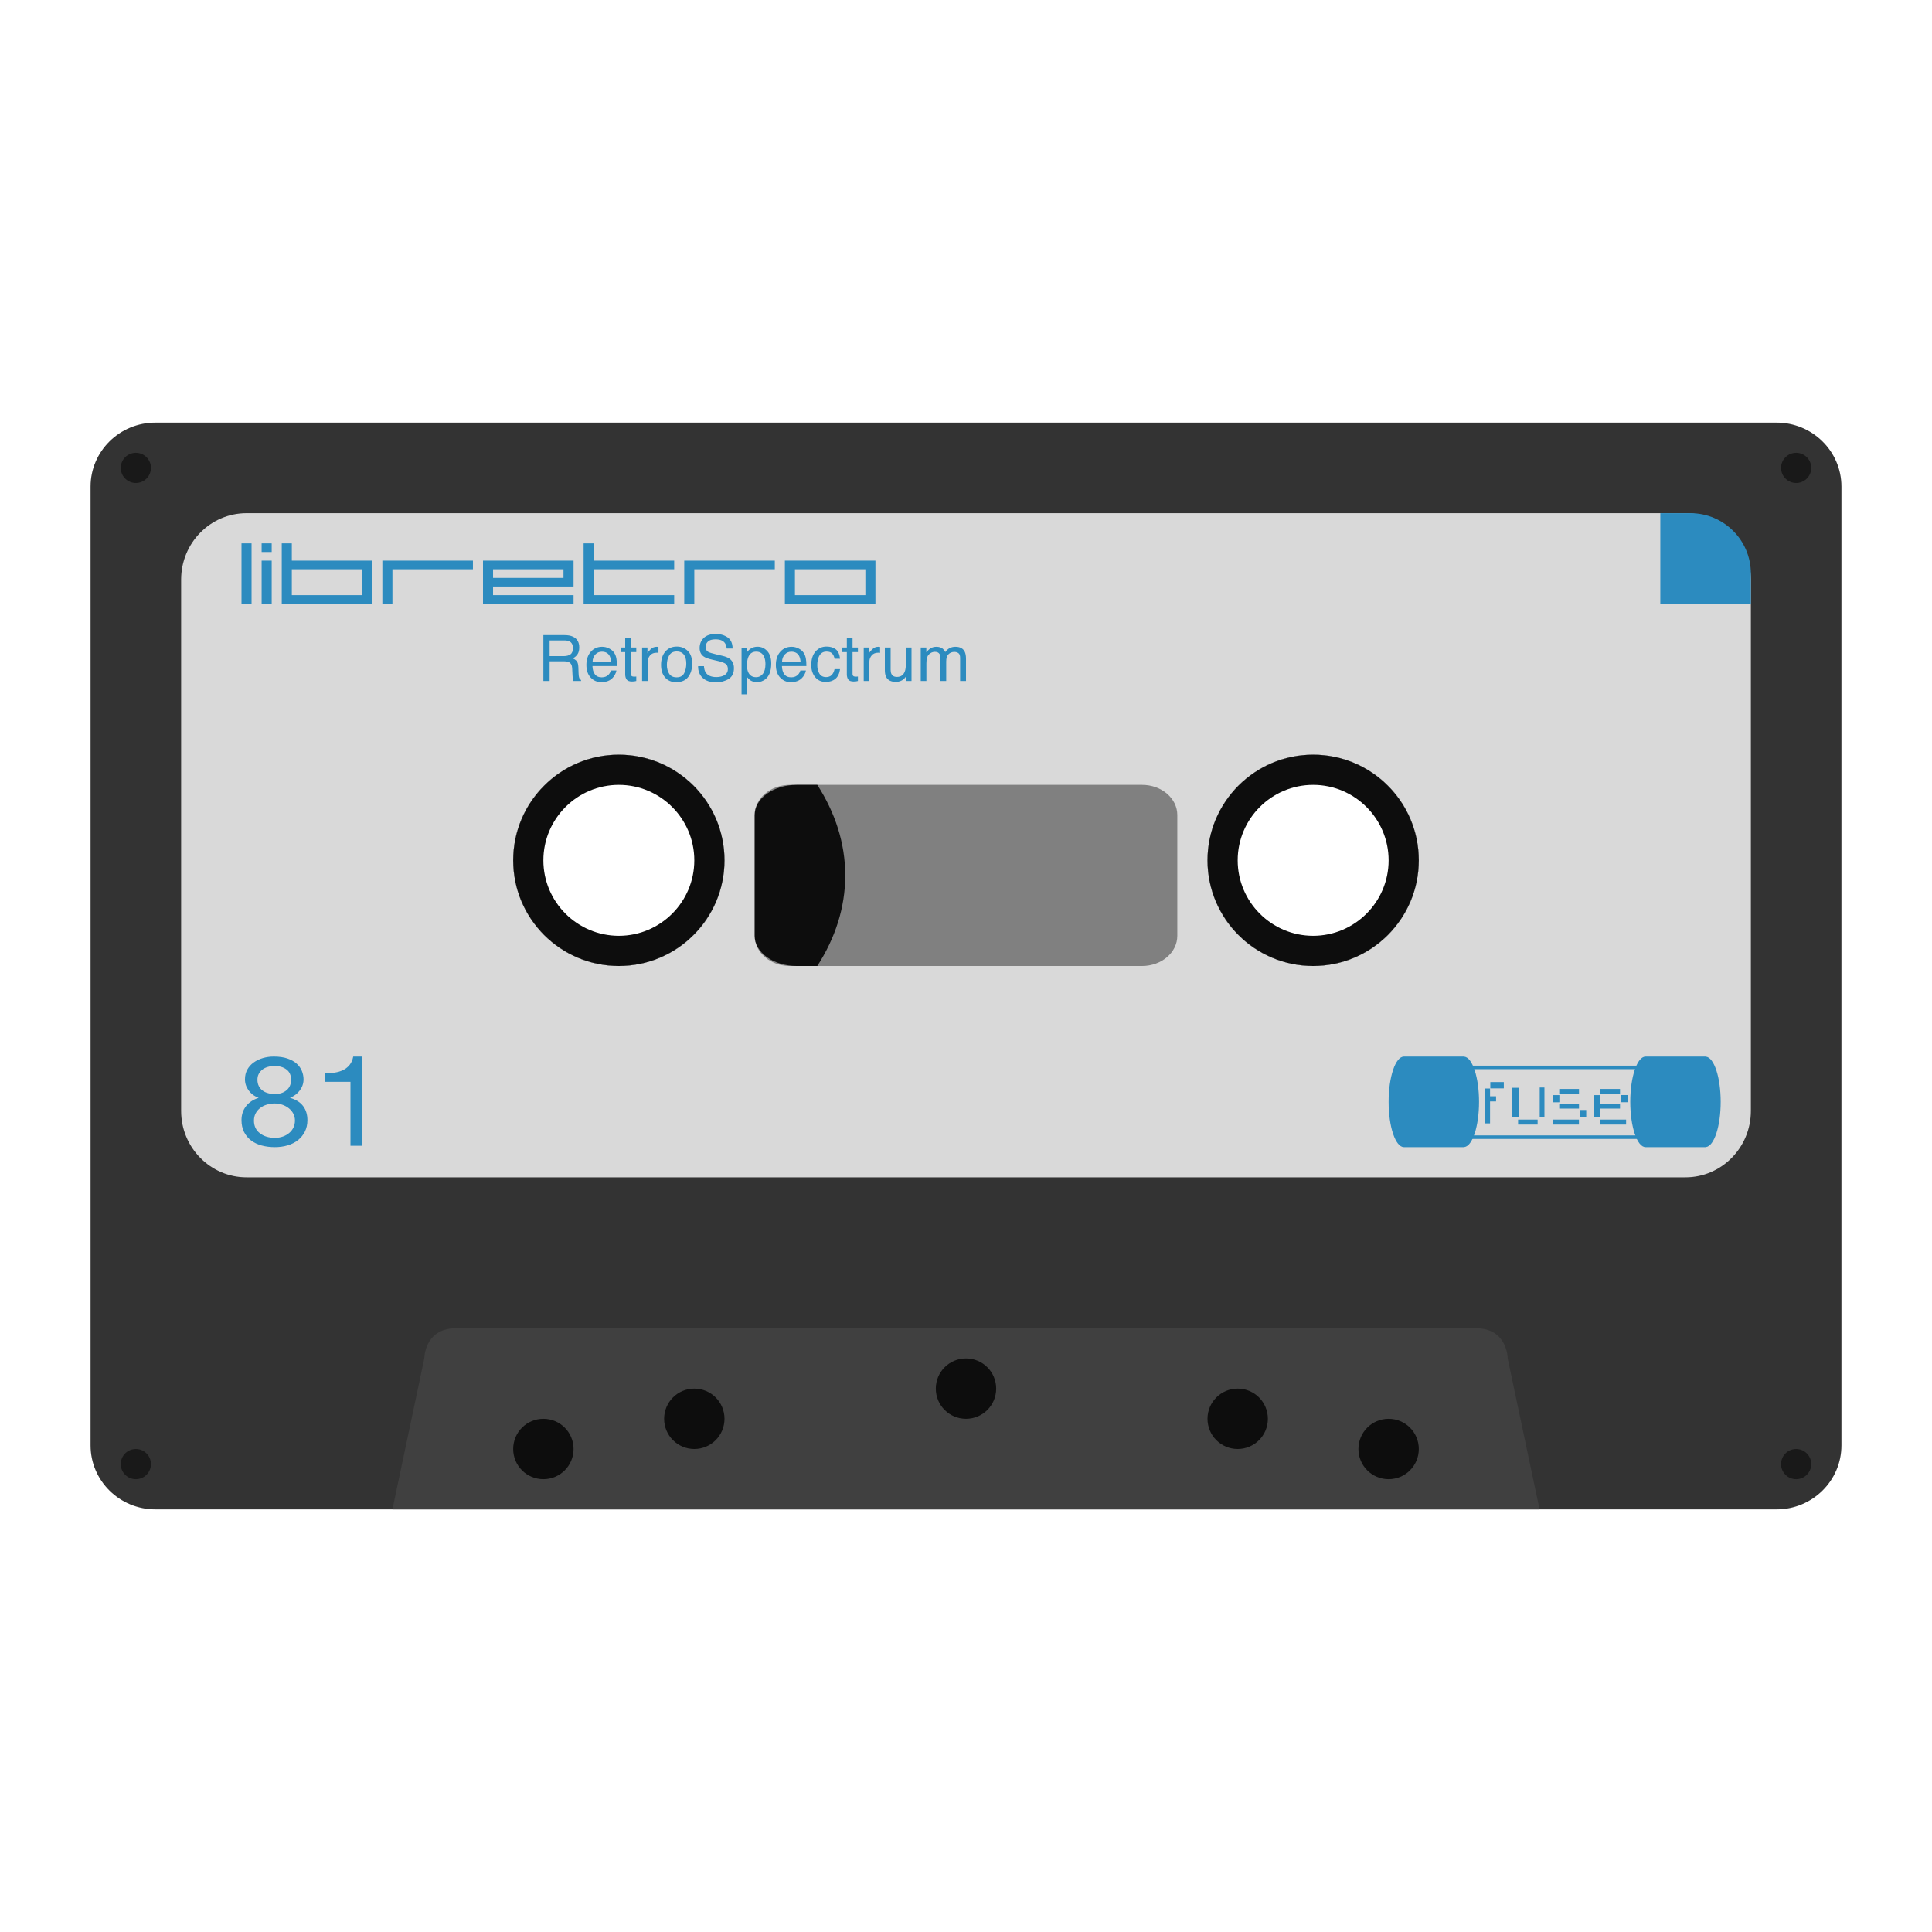 <?xml version="1.0" encoding="UTF-8" standalone="no"?>
<svg
   xmlns:dc="http://purl.org/dc/elements/1.1/"
   xmlns:cc="http://creativecommons.org/ns#"
   xmlns:rdf="http://www.w3.org/1999/02/22-rdf-syntax-ns#"
   xmlns:svg="http://www.w3.org/2000/svg"
   xmlns="http://www.w3.org/2000/svg"
   viewBox="0 0 320 320"
   height="320"
   width="320"
   xml:space="preserve"
   version="1.1"
   id="svg2"><defs
     id="defs6"><clipPath
       id="clipPath16"
       clipPathUnits="userSpaceOnUse"><path
         id="path18"
         d="M 0,256 256,256 256,0 0,0 0,256 Z" /></clipPath><clipPath
       id="clipPath24"
       clipPathUnits="userSpaceOnUse"><path
         id="path26"
         d="M 4,208 252,208 252,48 4,48 4,208 Z" /></clipPath></defs><g
     transform="matrix(1.25,0,0,-1.25,0,320)"
     id="g10"><g
       id="g12"><g
         clip-path="url(#clipPath16)"
         id="g14"><g
           id="g20"><g
             id="g22" /><g
             id="g28"><g
               style="opacity:0.5"
               id="g30"
               clip-path="url(#clipPath24)"><g
                 id="g32"
                 transform="translate(235.407,208)"><path
                   id="path34"
                   style="fill:#ffffff;fill-opacity:1;fill-rule:nonzero;stroke:none"
                   d="m 0,0 -214.815,0 c -9.149,0 -16.592,-7.389 -16.592,-16.471 l 0,-127.058 c 0,-9.082 7.443,-16.471 16.592,-16.471 l 25.778,0 163.259,0 25.778,0 c 9.149,0 16.593,7.389 16.593,16.471 l 0,127.058 C 16.593,-7.389 9.149,0 0,0" /></g></g></g></g><g
           transform="translate(174,128)"
           id="g36"><path
             id="path38"
             style="fill:#333333;fill-opacity:1;fill-rule:nonzero;stroke:none"
             d="m 0,0 c -7.728,0 -14,6.268 -14,14 0,7.733 6.272,14 14,14 C 7.728,28 14,21.733 14,14 14,6.268 7.728,0 0,0 m -92,0 c -7.728,0 -14,6.267 -14,14 0,7.733 6.272,14 14,14 7.728,0 14,-6.267 14,-14 C -78,6.267 -84.272,0 -92,0 M 61.407,72 -153.407,72 C -158.15,72 -162,68.205 -162,63.529 l 0,-127.058 c 0,-4.676 3.85,-8.471 8.593,-8.471 l 25.777,0 163.26,0 25.777,0 C 66.15,-72 70,-68.205 70,-63.529 L 70,63.529 C 70,68.205 66.15,72 61.407,72" /></g><g
           transform="translate(174,128)"
           id="g40"><path
             id="path42"
             style="fill:#d9d9d9;fill-opacity:1;fill-rule:nonzero;stroke:none"
             d="m 0,0 c -7.728,0 -14,6.267 -14,14 0,7.733 6.272,14 14,14 C 7.728,28 14,21.733 14,14 14,6.267 7.728,0 0,0 m -92,0 c -7.728,0 -14,6.267 -14,14 0,7.733 6.272,14 14,14 7.728,0 14,-6.267 14,-14 C -78,6.267 -84.272,0 -92,0 M 49.333,60 -141.333,60 C -146.117,60 -150,56.058 -150,51.2 l 0,-70.4 c 0,-4.858 3.883,-8.8 8.667,-8.8 l 190.666,0 c 4.784,0 8.667,3.942 8.667,8.8 l 0,70.4 c 0,4.858 -3.883,8.8 -8.667,8.8" /></g><g
           transform="translate(199.778,76)"
           id="g44"><path
             id="path46"
             style="fill:#404040;fill-opacity:1;fill-rule:nonzero;stroke:none"
             d="m 0,0 c 0,0 0,4 -4.235,4 l -135.098,0 c -4.223,0 -4.223,-4 -4.223,-4 l -4.222,-20 152,0 L 0,0 Z" /></g><g
           transform="translate(72,60)"
           id="g48"><path
             id="path50"
             style="fill:#0d0d0d;fill-opacity:1;fill-rule:nonzero;stroke:none"
             d="M 0,0 C -2.212,0 -4,1.788 -4,4 -4,6.212 -2.212,8 0,8 2.212,8 4,6.212 4,4 4,1.788 2.212,0 0,0" /></g><g
           transform="translate(92,64)"
           id="g52"><path
             id="path54"
             style="fill:#0d0d0d;fill-opacity:1;fill-rule:nonzero;stroke:none"
             d="M 0,0 C -2.212,0 -4,1.788 -4,4 -4,6.212 -2.212,8 0,8 2.212,8 4,6.212 4,4 4,1.788 2.212,0 0,0" /></g><g
           transform="translate(128,68)"
           id="g56"><path
             id="path58"
             style="fill:#0d0d0d;fill-opacity:1;fill-rule:nonzero;stroke:none"
             d="M 0,0 C -2.212,0 -4,1.788 -4,4 -4,6.212 -2.212,8 0,8 2.212,8 4,6.212 4,4 4,1.788 2.212,0 0,0" /></g><g
           transform="translate(164,64)"
           id="g60"><path
             id="path62"
             style="fill:#0d0d0d;fill-opacity:1;fill-rule:nonzero;stroke:none"
             d="M 0,0 C -2.212,0 -4,1.788 -4,4 -4,6.212 -2.212,8 0,8 2.212,8 4,6.212 4,4 4,1.788 2.212,0 0,0" /></g><g
           transform="translate(184,60)"
           id="g64"><path
             id="path66"
             style="fill:#0d0d0d;fill-opacity:1;fill-rule:nonzero;stroke:none"
             d="M 0,0 C -2.212,0 -4,1.788 -4,4 -4,6.212 -2.212,8 0,8 2.212,8 4,6.212 4,4 4,1.788 2.212,0 0,0" /></g><g
           transform="translate(18.035,60)"
           id="g68"><path
             id="path70"
             style="fill:#191919;fill-opacity:1;fill-rule:nonzero;stroke:none"
             d="M 0,0 C -1.104,-0.019 -2.015,0.861 -2.035,1.965 -2.054,3.069 -1.174,3.98 -0.07,3.999 1.034,4.019 1.946,3.138 1.965,2.035 1.984,0.931 1.104,0.019 0,0" /></g><g
           transform="translate(18,192)"
           id="g72"><path
             id="path74"
             style="fill:#191919;fill-opacity:1;fill-rule:nonzero;stroke:none"
             d="M 0,0 C -1.104,0 -2,0.896 -2,2 -2,3.104 -1.104,4 0,4 1.104,4 2,3.104 2,2 2,0.896 1.104,0 0,0" /></g><g
           transform="translate(238,60)"
           id="g76"><path
             id="path78"
             style="fill:#191919;fill-opacity:1;fill-rule:nonzero;stroke:none"
             d="M 0,0 C -1.104,0 -2,0.896 -2,2 -2,3.104 -1.104,4 0,4 1.104,4 2,3.104 2,2 2,0.896 1.104,0 0,0" /></g><g
           transform="translate(238,192)"
           id="g80"><path
             id="path82"
             style="fill:#191919;fill-opacity:1;fill-rule:nonzero;stroke:none"
             d="M 0,0 C -1.104,0 -2,0.896 -2,2 -2,3.104 -1.104,4 0,4 1.104,4 2,3.104 2,2 2,0.896 1.104,0 0,0" /></g><g
           transform="translate(82,156)"
           id="g84"><path
             id="path86"
             style="fill:#0d0d0d;fill-opacity:1;fill-rule:nonzero;stroke:none"
             d="m 0,0 c -7.728,0 -14,-6.267 -14,-14 0,-7.733 6.272,-14 14,-14 7.728,0 14,6.267 14,14 C 14,-6.267 7.728,0 0,0 m 0,-4 c 5.514,0 10,-4.486 10,-10 0,-5.514 -4.486,-10 -10,-10 -5.514,0 -10,4.486 -10,10 0,5.514 4.486,10 10,10" /></g><g
           transform="translate(174,156)"
           id="g88"><path
             id="path90"
             style="fill:#0d0d0d;fill-opacity:1;fill-rule:nonzero;stroke:none"
             d="m 0,0 c -7.728,0 -14,-6.267 -14,-14 0,-7.733 6.272,-14 14,-14 7.728,0 14,6.267 14,14 C 14,-6.267 7.728,0 0,0 m 0,-4 c 5.514,0 10,-4.486 10,-10 0,-5.514 -4.486,-10 -10,-10 -5.514,0 -10,4.486 -10,10 0,5.514 4.486,10 10,10" /></g><g
           transform="translate(156,132)"
           id="g92"><path
             id="path94"
             style="fill:#808080;fill-opacity:1;fill-rule:nonzero;stroke:none"
             d="m 0,0 c 0,-2.212 -2.086,-4 -4.667,-4 l -46.666,0 C -53.914,-4 -56,-2.212 -56,0 l 0,16 c 0,2.212 2.086,4 4.667,4 l 46.666,0 C -2.086,20 0,18.212 0,16 L 0,0 Z" /></g><g
           transform="translate(100,148)"
           id="g96"><path
             id="path98"
             style="fill:#0d0d0d;fill-opacity:1;fill-rule:nonzero;stroke:none"
             d="m 0,0 0,-16 c 0,-2.212 2.486,-4 5.561,-4 l 2.737,0 C 10.65,-16.346 12,-12.291 12,-8 12,-3.709 10.65,0.346 8.298,4 L 5.561,4 C 2.486,4 0,2.212 0,0" /></g><path
           id="path100"
           style="fill:#2c8bbf;fill-opacity:1;fill-rule:nonzero;stroke:none"
           d="m 32,184 1.333,0 0,-8 -1.333,0 0,8 z" /><path
           id="path102"
           style="fill:#2c8bbf;fill-opacity:1;fill-rule:nonzero;stroke:none"
           d="m 34.667,181.714 1.333,0 0,-5.714 -1.333,0 0,5.714 z m 0,2.286 1.333,0 0,-1.143 -1.333,0 0,1.143 z" /><path
           id="path104"
           style="fill:#2c8bbf;fill-opacity:1;fill-rule:nonzero;stroke:none"
           d="m 48,180.571 -9.333,0 0,-3.429 9.333,0 0,3.429 z M 37.333,176 l 0,8 1.334,0 0,-2.286 10.666,0 0,-5.714 -12,0 z" /><g
           transform="translate(50.666,176)"
           id="g106"><path
             id="path108"
             style="fill:#2c8bbf;fill-opacity:1;fill-rule:nonzero;stroke:none"
             d="m 0,0 0,5.714 12,0 0,-1.143 -10.667,0 L 1.333,0 0,0 Z" /></g><path
           id="path110"
           style="fill:#2c8bbf;fill-opacity:1;fill-rule:nonzero;stroke:none"
           d="m 74.666,180.571 -9.333,0 0,-1.143 9.333,0 0,1.143 z M 76,177.143 76,176 l -12,0 0,5.714 12,0 0,-3.428 -10.667,0 0,-1.143 10.667,0 z" /><g
           transform="translate(89.333,177.143)"
           id="g112"><path
             id="path114"
             style="fill:#2c8bbf;fill-opacity:1;fill-rule:nonzero;stroke:none"
             d="m 0,0 0,-1.143 -12,0 0,8 1.333,0 0,-2.286 10.667,0 0,-1.142 -10.667,0 0,-3.429 L 0,0 Z" /></g><g
           transform="translate(90.666,176)"
           id="g116"><path
             id="path118"
             style="fill:#2c8bbf;fill-opacity:1;fill-rule:nonzero;stroke:none"
             d="m 0,0 0,5.714 12,0 0,-1.143 -10.667,0 L 1.333,0 0,0 Z" /></g><path
           id="path120"
           style="fill:#2c8bbf;fill-opacity:1;fill-rule:nonzero;stroke:none"
           d="m 114.667,180.571 -9.334,0 0,-3.429 9.334,0 0,3.429 z m -10.668,1.143 12.001,0 0,-5.714 -12.001,0 0,5.714 z" /><g
           transform="translate(232,176)"
           id="g122"><path
             id="path124"
             style="fill:#2c8bbf;fill-opacity:1;fill-rule:nonzero;stroke:none"
             d="m 0,0 -12,0 0,12 4,0 C -3.582,12 0,8.418 0,4 L 0,0 Z" /></g><g
           transform="translate(74.689,169.061)"
           id="g126"><path
             id="path128"
             style="fill:#2c8bbf;fill-opacity:1;fill-rule:nonzero;stroke:none"
             d="m 0,0 c 0.378,0 0.677,0.077 0.896,0.232 0.221,0.155 0.33,0.433 0.33,0.836 0,0.433 -0.153,0.728 -0.461,0.886 C 0.6,2.037 0.38,2.078 0.106,2.078 l -1.967,0 L -1.861,0 0,0 Z m -2.689,2.785 2.778,0 C 0.547,2.785 0.924,2.718 1.221,2.582 1.785,2.323 2.066,1.844 2.066,1.147 2.066,0.782 1.991,0.484 1.84,0.253 1.688,0.021 1.477,-0.165 1.206,-0.306 1.444,-0.403 1.623,-0.529 1.745,-0.687 1.865,-0.844 1.932,-1.099 1.946,-1.452 L 1.975,-2.268 C 1.983,-2.499 2.003,-2.672 2.033,-2.785 2.083,-2.978 2.172,-3.102 2.3,-3.158 l 0,-0.136 -1.016,0 c -0.027,0.052 -0.049,0.12 -0.066,0.203 -0.016,0.083 -0.03,0.243 -0.042,0.48 l -0.05,1.014 C 1.107,-1.2 0.963,-0.934 0.694,-0.799 0.541,-0.724 0.299,-0.687 -0.03,-0.687 l -1.831,0 0,-2.607 -0.828,0 0,6.079 z" /></g><g
           transform="translate(80.975,168.337)"
           id="g130"><path
             id="path132"
             style="fill:#2c8bbf;fill-opacity:1;fill-rule:nonzero;stroke:none"
             d="m 0,0 c -0.031,0.323 -0.101,0.58 -0.21,0.774 -0.204,0.359 -0.543,0.538 -1.02,0.538 -0.34,0 -0.627,-0.123 -0.858,-0.37 C -2.319,0.694 -2.441,0.381 -2.455,0 L 0,0 Z M -0.268,1.74 C 0.026,1.592 0.252,1.401 0.406,1.167 0.555,0.944 0.654,0.683 0.703,0.385 0.748,0.181 0.77,-0.144 0.77,-0.592 l -3.242,0 c 0.014,-0.45 0.12,-0.812 0.318,-1.085 0.198,-0.273 0.505,-0.409 0.921,-0.409 0.388,0 0.697,0.129 0.928,0.387 0.13,0.149 0.222,0.322 0.276,0.519 l 0.736,0 c -0.02,-0.162 -0.084,-0.343 -0.193,-0.544 -0.11,-0.2 -0.232,-0.363 -0.367,-0.49 -0.225,-0.221 -0.505,-0.37 -0.839,-0.447 -0.178,-0.045 -0.381,-0.067 -0.606,-0.067 -0.551,0 -1.019,0.201 -1.402,0.603 -0.383,0.401 -0.575,0.964 -0.575,1.687 0,0.711 0.193,1.289 0.579,1.733 0.386,0.444 0.89,0.667 1.513,0.667 0.315,0 0.619,-0.074 0.915,-0.222" /></g><g
           transform="translate(82.842,171.437)"
           id="g134"><path
             id="path136"
             style="fill:#2c8bbf;fill-opacity:1;fill-rule:nonzero;stroke:none"
             d="m 0,0 0.758,0 0,-1.237 0.711,0 0,-0.608 -0.711,0 0,-2.894 c 0,-0.154 0.052,-0.258 0.157,-0.31 0.059,-0.03 0.155,-0.045 0.292,-0.045 0.036,0 0.075,0.001 0.116,0.002 0.042,0.002 0.091,0.007 0.146,0.014 l 0,-0.592 C 1.383,-5.694 1.293,-5.712 1.201,-5.724 1.108,-5.734 1.007,-5.74 0.899,-5.74 0.55,-5.74 0.312,-5.651 0.187,-5.473 0.063,-5.295 0,-5.064 0,-4.78 l 0,2.935 -0.603,0 0,0.608 0.603,0 L 0,0 Z" /></g><g
           transform="translate(85.081,170.2)"
           id="g138"><path
             id="path140"
             style="fill:#2c8bbf;fill-opacity:1;fill-rule:nonzero;stroke:none"
             d="m 0,0 0.711,0 0,-0.766 c 0.058,0.15 0.202,0.331 0.429,0.544 0.227,0.214 0.489,0.321 0.786,0.321 0.014,0 0.037,-0.001 0.071,-0.004 C 2.03,0.092 2.087,0.087 2.168,0.079 l 0,-0.787 c -0.045,0.009 -0.086,0.014 -0.123,0.017 -0.038,0.002 -0.078,0.004 -0.123,0.004 -0.377,0 -0.667,-0.121 -0.87,-0.362 C 0.85,-1.29 0.749,-1.569 0.749,-1.883 l 0,-2.55 L 0,-4.433 0,0 Z" /></g><g
           transform="translate(90.662,166.811)"
           id="g142"><path
             id="path144"
             style="fill:#2c8bbf;fill-opacity:1;fill-rule:nonzero;stroke:none"
             d="m 0,0 c 0.183,0.373 0.274,0.789 0.274,1.246 0,0.414 -0.066,0.75 -0.197,1.009 -0.209,0.408 -0.568,0.612 -1.078,0.612 -0.453,0 -0.782,-0.174 -0.988,-0.521 -0.205,-0.347 -0.309,-0.766 -0.309,-1.257 0,-0.471 0.104,-0.863 0.309,-1.178 0.206,-0.314 0.532,-0.471 0.98,-0.471 0.491,0 0.827,0.187 1.009,0.56 m 0.465,2.946 c 0.394,-0.381 0.591,-0.94 0.591,-1.679 0,-0.714 -0.173,-1.304 -0.52,-1.769 -0.347,-0.467 -0.886,-0.7 -1.615,-0.7 -0.609,0 -1.093,0.206 -1.451,0.618 -0.358,0.413 -0.538,0.967 -0.538,1.661 0,0.744 0.189,1.337 0.567,1.778 0.378,0.441 0.884,0.662 1.521,0.662 0.57,0 1.052,-0.191 1.445,-0.571" /></g><g
           transform="translate(93.278,167.729)"
           id="g146"><path
             id="path148"
             style="fill:#2c8bbf;fill-opacity:1;fill-rule:nonzero;stroke:none"
             d="m 0,0 c 0.019,-0.345 0.097,-0.625 0.236,-0.841 0.265,-0.402 0.731,-0.604 1.399,-0.604 0.299,0 0.572,0.045 0.818,0.133 0.476,0.171 0.714,0.477 0.714,0.919 0,0.331 -0.101,0.567 -0.303,0.707 C 2.66,0.452 2.34,0.572 1.905,0.675 L 1.103,0.861 C 0.579,0.982 0.208,1.116 -0.01,1.262 -0.386,1.516 -0.574,1.895 -0.574,2.4 c 0,0.547 0.184,0.995 0.554,1.346 0.37,0.349 0.894,0.525 1.571,0.525 0.624,0 1.153,-0.154 1.59,-0.461 0.436,-0.308 0.654,-0.8 0.654,-1.476 l -0.779,0 C 2.977,2.66 2.892,2.909 2.761,3.083 2.52,3.4 2.109,3.559 1.528,3.559 1.06,3.559 0.724,3.457 0.519,3.253 0.314,3.049 0.212,2.811 0.212,2.541 0.212,2.243 0.333,2.025 0.575,1.887 0.734,1.798 1.093,1.688 1.651,1.556 L 2.482,1.362 C 2.883,1.267 3.191,1.139 3.409,0.977 3.785,0.692 3.974,0.28 3.974,-0.261 3.974,-0.934 3.734,-1.415 3.253,-1.705 2.773,-1.995 2.215,-2.14 1.58,-2.14 c -0.742,0 -1.322,0.193 -1.741,0.58 -0.42,0.383 -0.625,0.903 -0.617,1.56 L 0,0 Z" /></g><g
           transform="translate(101.076,166.705)"
           id="g150"><path
             id="path152"
             style="fill:#2c8bbf;fill-opacity:1;fill-rule:nonzero;stroke:none"
             d="m 0,0 c 0.233,0.291 0.349,0.726 0.349,1.306 0,0.353 -0.052,0.657 -0.154,0.91 -0.196,0.489 -0.552,0.733 -1.07,0.733 -0.52,0 -0.876,-0.258 -1.068,-0.775 -0.103,-0.275 -0.155,-0.626 -0.155,-1.05 0,-0.343 0.052,-0.634 0.155,-0.874 0.194,-0.458 0.551,-0.687 1.068,-0.687 0.351,0 0.643,0.146 0.875,0.437 m -2.817,3.475 0.732,0 0,-0.588 c 0.15,0.201 0.314,0.357 0.492,0.467 0.253,0.166 0.551,0.249 0.892,0.249 0.507,0 0.936,-0.193 1.289,-0.577 0.354,-0.385 0.53,-0.935 0.53,-1.65 0,-0.966 -0.254,-1.655 -0.764,-2.07 -0.323,-0.261 -0.699,-0.393 -1.127,-0.393 -0.338,0 -0.62,0.074 -0.849,0.22 -0.133,0.083 -0.283,0.225 -0.447,0.426 l 0,-2.264 -0.748,0 0,6.18 z" /></g><g
           transform="translate(106.081,168.337)"
           id="g154"><path
             id="path156"
             style="fill:#2c8bbf;fill-opacity:1;fill-rule:nonzero;stroke:none"
             d="m 0,0 c -0.031,0.323 -0.101,0.58 -0.21,0.774 -0.204,0.359 -0.543,0.538 -1.02,0.538 -0.34,0 -0.627,-0.123 -0.858,-0.37 C -2.319,0.694 -2.441,0.381 -2.455,0 L 0,0 Z M -0.268,1.74 C 0.026,1.592 0.252,1.401 0.406,1.167 0.555,0.944 0.654,0.683 0.703,0.385 0.748,0.181 0.77,-0.144 0.77,-0.592 l -3.242,0 c 0.014,-0.45 0.12,-0.812 0.318,-1.085 0.198,-0.273 0.505,-0.409 0.921,-0.409 0.388,0 0.697,0.129 0.928,0.387 0.13,0.149 0.222,0.322 0.276,0.519 l 0.736,0 c -0.02,-0.162 -0.084,-0.343 -0.193,-0.544 -0.11,-0.2 -0.232,-0.363 -0.367,-0.49 -0.225,-0.221 -0.505,-0.37 -0.839,-0.447 -0.178,-0.045 -0.381,-0.067 -0.606,-0.067 -0.551,0 -1.019,0.201 -1.402,0.603 -0.383,0.401 -0.575,0.964 -0.575,1.687 0,0.711 0.193,1.289 0.579,1.733 0.386,0.444 0.89,0.667 1.513,0.667 0.315,0 0.619,-0.074 0.915,-0.222" /></g><g
           transform="translate(110.744,169.964)"
           id="g158"><path
             id="path160"
             style="fill:#2c8bbf;fill-opacity:1;fill-rule:nonzero;stroke:none"
             d="m 0,0 c 0.314,-0.242 0.503,-0.661 0.568,-1.253 l -0.729,0 c -0.044,0.272 -0.145,0.499 -0.304,0.68 -0.157,0.181 -0.411,0.271 -0.761,0.271 -0.477,0 -0.818,-0.232 -1.023,-0.695 -0.134,-0.3 -0.2,-0.67 -0.2,-1.111 0,-0.444 0.095,-0.818 0.283,-1.12 0.189,-0.303 0.485,-0.455 0.89,-0.455 0.311,0 0.557,0.094 0.739,0.282 0.181,0.189 0.307,0.446 0.376,0.773 l 0.729,0 C 0.484,-3.215 0.276,-3.645 -0.056,-3.917 -0.39,-4.189 -0.815,-4.324 -1.334,-4.324 c -0.582,0 -1.047,0.212 -1.393,0.635 -0.348,0.424 -0.521,0.952 -0.521,1.587 0,0.778 0.19,1.384 0.57,1.817 0.38,0.433 0.864,0.649 1.452,0.649 C -0.724,0.364 -0.315,0.243 0,0" /></g><g
           transform="translate(112.21,171.437)"
           id="g162"><path
             id="path164"
             style="fill:#2c8bbf;fill-opacity:1;fill-rule:nonzero;stroke:none"
             d="m 0,0 0.758,0 0,-1.237 0.711,0 0,-0.608 -0.711,0 0,-2.894 c 0,-0.154 0.052,-0.258 0.157,-0.31 0.059,-0.03 0.155,-0.045 0.292,-0.045 0.036,0 0.075,0.001 0.116,0.002 0.042,0.002 0.091,0.007 0.146,0.014 l 0,-0.592 C 1.383,-5.694 1.293,-5.712 1.201,-5.724 1.108,-5.734 1.007,-5.74 0.899,-5.74 0.55,-5.74 0.312,-5.651 0.187,-5.473 0.063,-5.295 0,-5.064 0,-4.78 l 0,2.935 -0.603,0 0,0.608 0.603,0 L 0,0 Z" /></g><g
           transform="translate(114.448,170.2)"
           id="g166"><path
             id="path168"
             style="fill:#2c8bbf;fill-opacity:1;fill-rule:nonzero;stroke:none"
             d="m 0,0 0.711,0 0,-0.766 c 0.058,0.15 0.202,0.331 0.429,0.544 0.227,0.214 0.489,0.321 0.786,0.321 0.014,0 0.037,-0.001 0.071,-0.004 C 2.03,0.092 2.087,0.087 2.168,0.079 l 0,-0.787 c -0.045,0.009 -0.086,0.014 -0.123,0.017 -0.038,0.002 -0.078,0.004 -0.123,0.004 -0.377,0 -0.667,-0.121 -0.87,-0.362 C 0.85,-1.29 0.749,-1.569 0.749,-1.883 l 0,-2.55 L 0,-4.433 0,0 Z" /></g><g
           transform="translate(118.014,170.2)"
           id="g170"><path
             id="path172"
             style="fill:#2c8bbf;fill-opacity:1;fill-rule:nonzero;stroke:none"
             d="m 0,0 0,-2.943 c 0,-0.226 0.035,-0.411 0.106,-0.555 0.129,-0.264 0.371,-0.397 0.725,-0.397 0.508,0 0.853,0.232 1.037,0.695 0.1,0.249 0.15,0.59 0.15,1.023 l 0,2.177 0.749,0 0,-4.433 -0.707,0 0.008,0.655 C 1.972,-3.947 1.854,-4.089 1.712,-4.205 1.433,-4.437 1.092,-4.552 0.692,-4.552 c -0.624,0 -1.048,0.211 -1.274,0.632 -0.122,0.227 -0.184,0.529 -0.184,0.907 L -0.766,0 0,0 Z" /></g><g
           transform="translate(122.004,170.2)"
           id="g174"><path
             id="path176"
             style="fill:#2c8bbf;fill-opacity:1;fill-rule:nonzero;stroke:none"
             d="m 0,0 0.74,0 0,-0.63 c 0.178,0.219 0.339,0.377 0.483,0.476 0.247,0.169 0.527,0.253 0.84,0.253 0.355,0 0.641,-0.087 0.858,-0.261 0.122,-0.099 0.232,-0.245 0.332,-0.438 0.167,0.237 0.362,0.413 0.587,0.528 0.224,0.114 0.477,0.171 0.758,0.171 0.599,0 1.006,-0.215 1.223,-0.646 0.116,-0.231 0.175,-0.543 0.175,-0.935 l 0,-2.951 -0.779,0 0,3.079 c 0,0.296 -0.074,0.499 -0.222,0.609 -0.149,0.11 -0.33,0.165 -0.544,0.165 -0.293,0 -0.547,-0.097 -0.759,-0.293 C 3.48,-1.07 3.374,-1.396 3.374,-1.854 l 0,-2.579 -0.761,0 0,2.893 c 0,0.301 -0.037,0.52 -0.108,0.658 -0.114,0.207 -0.326,0.311 -0.637,0.311 -0.283,0 -0.54,-0.109 -0.772,-0.327 C 0.864,-1.116 0.749,-1.51 0.749,-2.082 l 0,-2.351 L 0,-4.433 0,0 Z" /></g><path
           id="path178"
           style="fill:#2c8bbf;fill-opacity:1;fill-rule:nonzero;stroke:none"
           d="m 197.44,107.146 -0.695,0 0,4.621 0.695,0 0,-4.621 z" /><path
           id="path180"
           style="fill:#2c8bbf;fill-opacity:1;fill-rule:nonzero;stroke:none"
           d="m 199.263,111.786 -1.788,0 0,0.835 1.788,0 0,-0.835 z" /><path
           id="path182"
           style="fill:#2c8bbf;fill-opacity:1;fill-rule:nonzero;stroke:none"
           d="m 198.238,110.058 -0.851,0 0,0.68 0.851,0 0,-0.68 z" /><path
           id="path184"
           style="fill:#2c8bbf;fill-opacity:1;fill-rule:nonzero;stroke:none"
           d="m 201.277,108.019 -0.886,0 0,3.845 0.886,0 0,-3.845 z" /><path
           id="path186"
           style="fill:#2c8bbf;fill-opacity:1;fill-rule:nonzero;stroke:none"
           d="m 204.646,107.942 -0.625,0 0,3.961 0.625,0 0,-3.961 z" /><path
           id="path188"
           style="fill:#2c8bbf;fill-opacity:1;fill-rule:nonzero;stroke:none"
           d="m 203.743,106.99 -2.587,0 0,0.66 2.587,0 0,-0.66 z" /><path
           id="path190"
           style="fill:#2c8bbf;fill-opacity:1;fill-rule:nonzero;stroke:none"
           d="m 209.217,106.99 -3.425,0 0,0.66 3.425,0 0,-0.66 z" /><path
           id="path192"
           style="fill:#2c8bbf;fill-opacity:1;fill-rule:nonzero;stroke:none"
           d="m 215.468,106.99 -3.425,0 0,0.66 3.425,0 0,-0.66 z" /><path
           id="path194"
           style="fill:#2c8bbf;fill-opacity:1;fill-rule:nonzero;stroke:none"
           d="m 209.225,109.107 -2.617,0 0,0.66 2.617,0 0,-0.66 z" /><path
           id="path196"
           style="fill:#2c8bbf;fill-opacity:1;fill-rule:nonzero;stroke:none"
           d="m 209.225,111.049 -2.617,0 0,0.66 2.617,0 0,-0.66 z" /><path
           id="path198"
           style="fill:#2c8bbf;fill-opacity:1;fill-rule:nonzero;stroke:none"
           d="m 206.625,109.942 -0.851,0 0,0.951 0.851,0 0,-0.951 z" /><path
           id="path200"
           style="fill:#2c8bbf;fill-opacity:1;fill-rule:nonzero;stroke:none"
           d="m 214.66,109.107 -2.617,0 0,0.66 2.617,0 0,-0.66 z" /><path
           id="path202"
           style="fill:#2c8bbf;fill-opacity:1;fill-rule:nonzero;stroke:none"
           d="m 214.66,111.049 -2.617,0 0,0.66 2.617,0 0,-0.66 z" /><path
           id="path204"
           style="fill:#2c8bbf;fill-opacity:1;fill-rule:nonzero;stroke:none"
           d="m 212.06,107.948 -0.851,0 0,2.945 0.851,0 0,-2.945 z" /><path
           id="path206"
           style="fill:#2c8bbf;fill-opacity:1;fill-rule:nonzero;stroke:none"
           d="m 210.184,107.971 -0.851,0 0,0.951 0.851,0 0,-0.951 z" /><path
           id="path208"
           style="fill:#2c8bbf;fill-opacity:1;fill-rule:nonzero;stroke:none"
           d="m 215.66,109.95 -0.851,0 0,0.951 0.851,0 0,-0.951 z" /><g
           transform="translate(195.981,110)"
           id="g210"><path
             id="path212"
             style="fill:#2c8bbf;fill-opacity:1;fill-rule:nonzero;stroke:none"
             d="m 0,0 c 0,3.227 -0.863,5.852 -1.945,5.987 l 0,0.013 -8.004,0 c -1.123,0 -2.032,-2.686 -2.032,-6 0,-3.314 0.909,-6 2.032,-6 l 8.004,0 0,0.013 C -0.863,-5.852 0,-3.227 0,0" /></g><g
           transform="translate(228,110)"
           id="g214"><path
             id="path216"
             style="fill:#2c8bbf;fill-opacity:1;fill-rule:nonzero;stroke:none"
             d="m 0,0 c 0,3.227 -0.863,5.852 -1.945,5.987 l 0,0.013 -8.004,0 c -1.122,0 -2.032,-2.686 -2.032,-6 0,-3.314 0.91,-6 2.032,-6 l 8.004,0 0,0.013 C -0.863,-5.852 0,-3.227 0,0" /></g><path
           id="path218"
           style="fill:#2c8bbf;fill-opacity:1;fill-rule:nonzero;stroke:none"
           d="m 195.009,105.553 22.226,0 0,8.777 -22.226,0 0,-8.777 z m 22.642,-0.466 -23.059,0 0,9.709 23.059,0 0,-9.709 z" /><g
           transform="translate(34.294,112.092)"
           id="g220"><path
             id="path222"
             style="fill:#2c8bbf;fill-opacity:1;fill-rule:nonzero;stroke:none"
             d="m 0,0 c 0.121,-0.238 0.287,-0.436 0.494,-0.591 0.208,-0.157 0.453,-0.274 0.735,-0.35 0.281,-0.078 0.581,-0.118 0.899,-0.118 0.624,0 1.138,0.167 1.541,0.501 0.403,0.334 0.606,0.8 0.606,1.4 0,0.6 -0.206,1.053 -0.615,1.358 C 3.249,2.506 2.727,2.659 2.091,2.659 1.784,2.659 1.492,2.62 1.211,2.542 0.929,2.464 0.687,2.347 0.485,2.192 0.284,2.036 0.121,1.847 0,1.625 -0.122,1.403 -0.184,1.142 -0.184,0.842 -0.184,0.52 -0.122,0.239 0,0 m 0.137,-6.25 c 0.52,-0.405 1.183,-0.609 1.991,-0.609 0.391,0 0.749,0.059 1.073,0.175 0.325,0.117 0.605,0.278 0.844,0.485 0.239,0.204 0.423,0.446 0.551,0.724 0.129,0.278 0.193,0.583 0.193,0.917 0,0.321 -0.072,0.618 -0.212,0.891 -0.141,0.273 -0.333,0.509 -0.578,0.709 -0.245,0.2 -0.529,0.358 -0.853,0.475 -0.324,0.117 -0.67,0.175 -1.036,0.175 -0.379,0 -0.738,-0.053 -1.074,-0.159 -0.337,-0.105 -0.63,-0.257 -0.881,-0.458 -0.251,-0.199 -0.446,-0.44 -0.587,-0.716 -0.141,-0.278 -0.212,-0.59 -0.212,-0.933 0,-0.713 0.26,-1.27 0.781,-1.676 m -1.66,8.434 c 0.207,0.372 0.488,0.685 0.844,0.941 0.353,0.256 0.761,0.45 1.22,0.583 0.458,0.134 0.939,0.2 1.441,0.2 0.709,0 1.314,-0.086 1.815,-0.258 C 4.299,3.478 4.705,3.251 5.017,2.967 5.329,2.684 5.559,2.361 5.706,2 5.852,1.639 5.927,1.27 5.927,0.892 5.927,0.359 5.764,-0.127 5.44,-0.566 5.116,-1.006 4.678,-1.335 4.127,-1.558 4.91,-1.78 5.492,-2.144 5.871,-2.65 6.251,-3.156 6.44,-3.776 6.44,-4.508 6.44,-5.086 6.327,-5.597 6.1,-6.042 5.874,-6.486 5.568,-6.861 5.183,-7.166 4.798,-7.473 4.342,-7.704 3.815,-7.858 3.29,-8.014 2.727,-8.092 2.128,-8.092 c -0.624,0 -1.205,0.072 -1.743,0.217 -0.539,0.144 -1.006,0.367 -1.403,0.666 -0.399,0.3 -0.711,0.676 -0.937,1.126 -0.227,0.449 -0.339,0.974 -0.339,1.575 0,0.7 0.195,1.308 0.587,1.824 0.391,0.517 0.954,0.893 1.688,1.126 -0.55,0.2 -0.99,0.525 -1.322,0.975 -0.33,0.451 -0.494,0.942 -0.494,1.475 0,0.489 0.103,0.919 0.312,1.292" /></g><g
           transform="translate(46.44,104.183)"
           id="g224"><path
             id="path226"
             style="fill:#2c8bbf;fill-opacity:1;fill-rule:nonzero;stroke:none"
             d="m 0,0 0,8.467 -3.376,0 0,1.134 c 0.44,0 0.869,0.03 1.284,0.091 0.417,0.061 0.793,0.175 1.129,0.342 0.336,0.167 0.621,0.394 0.852,0.683 0.233,0.289 0.392,0.656 0.478,1.1 l 1.193,0 L 1.56,0 0,0 Z" /></g></g></g></g></svg>